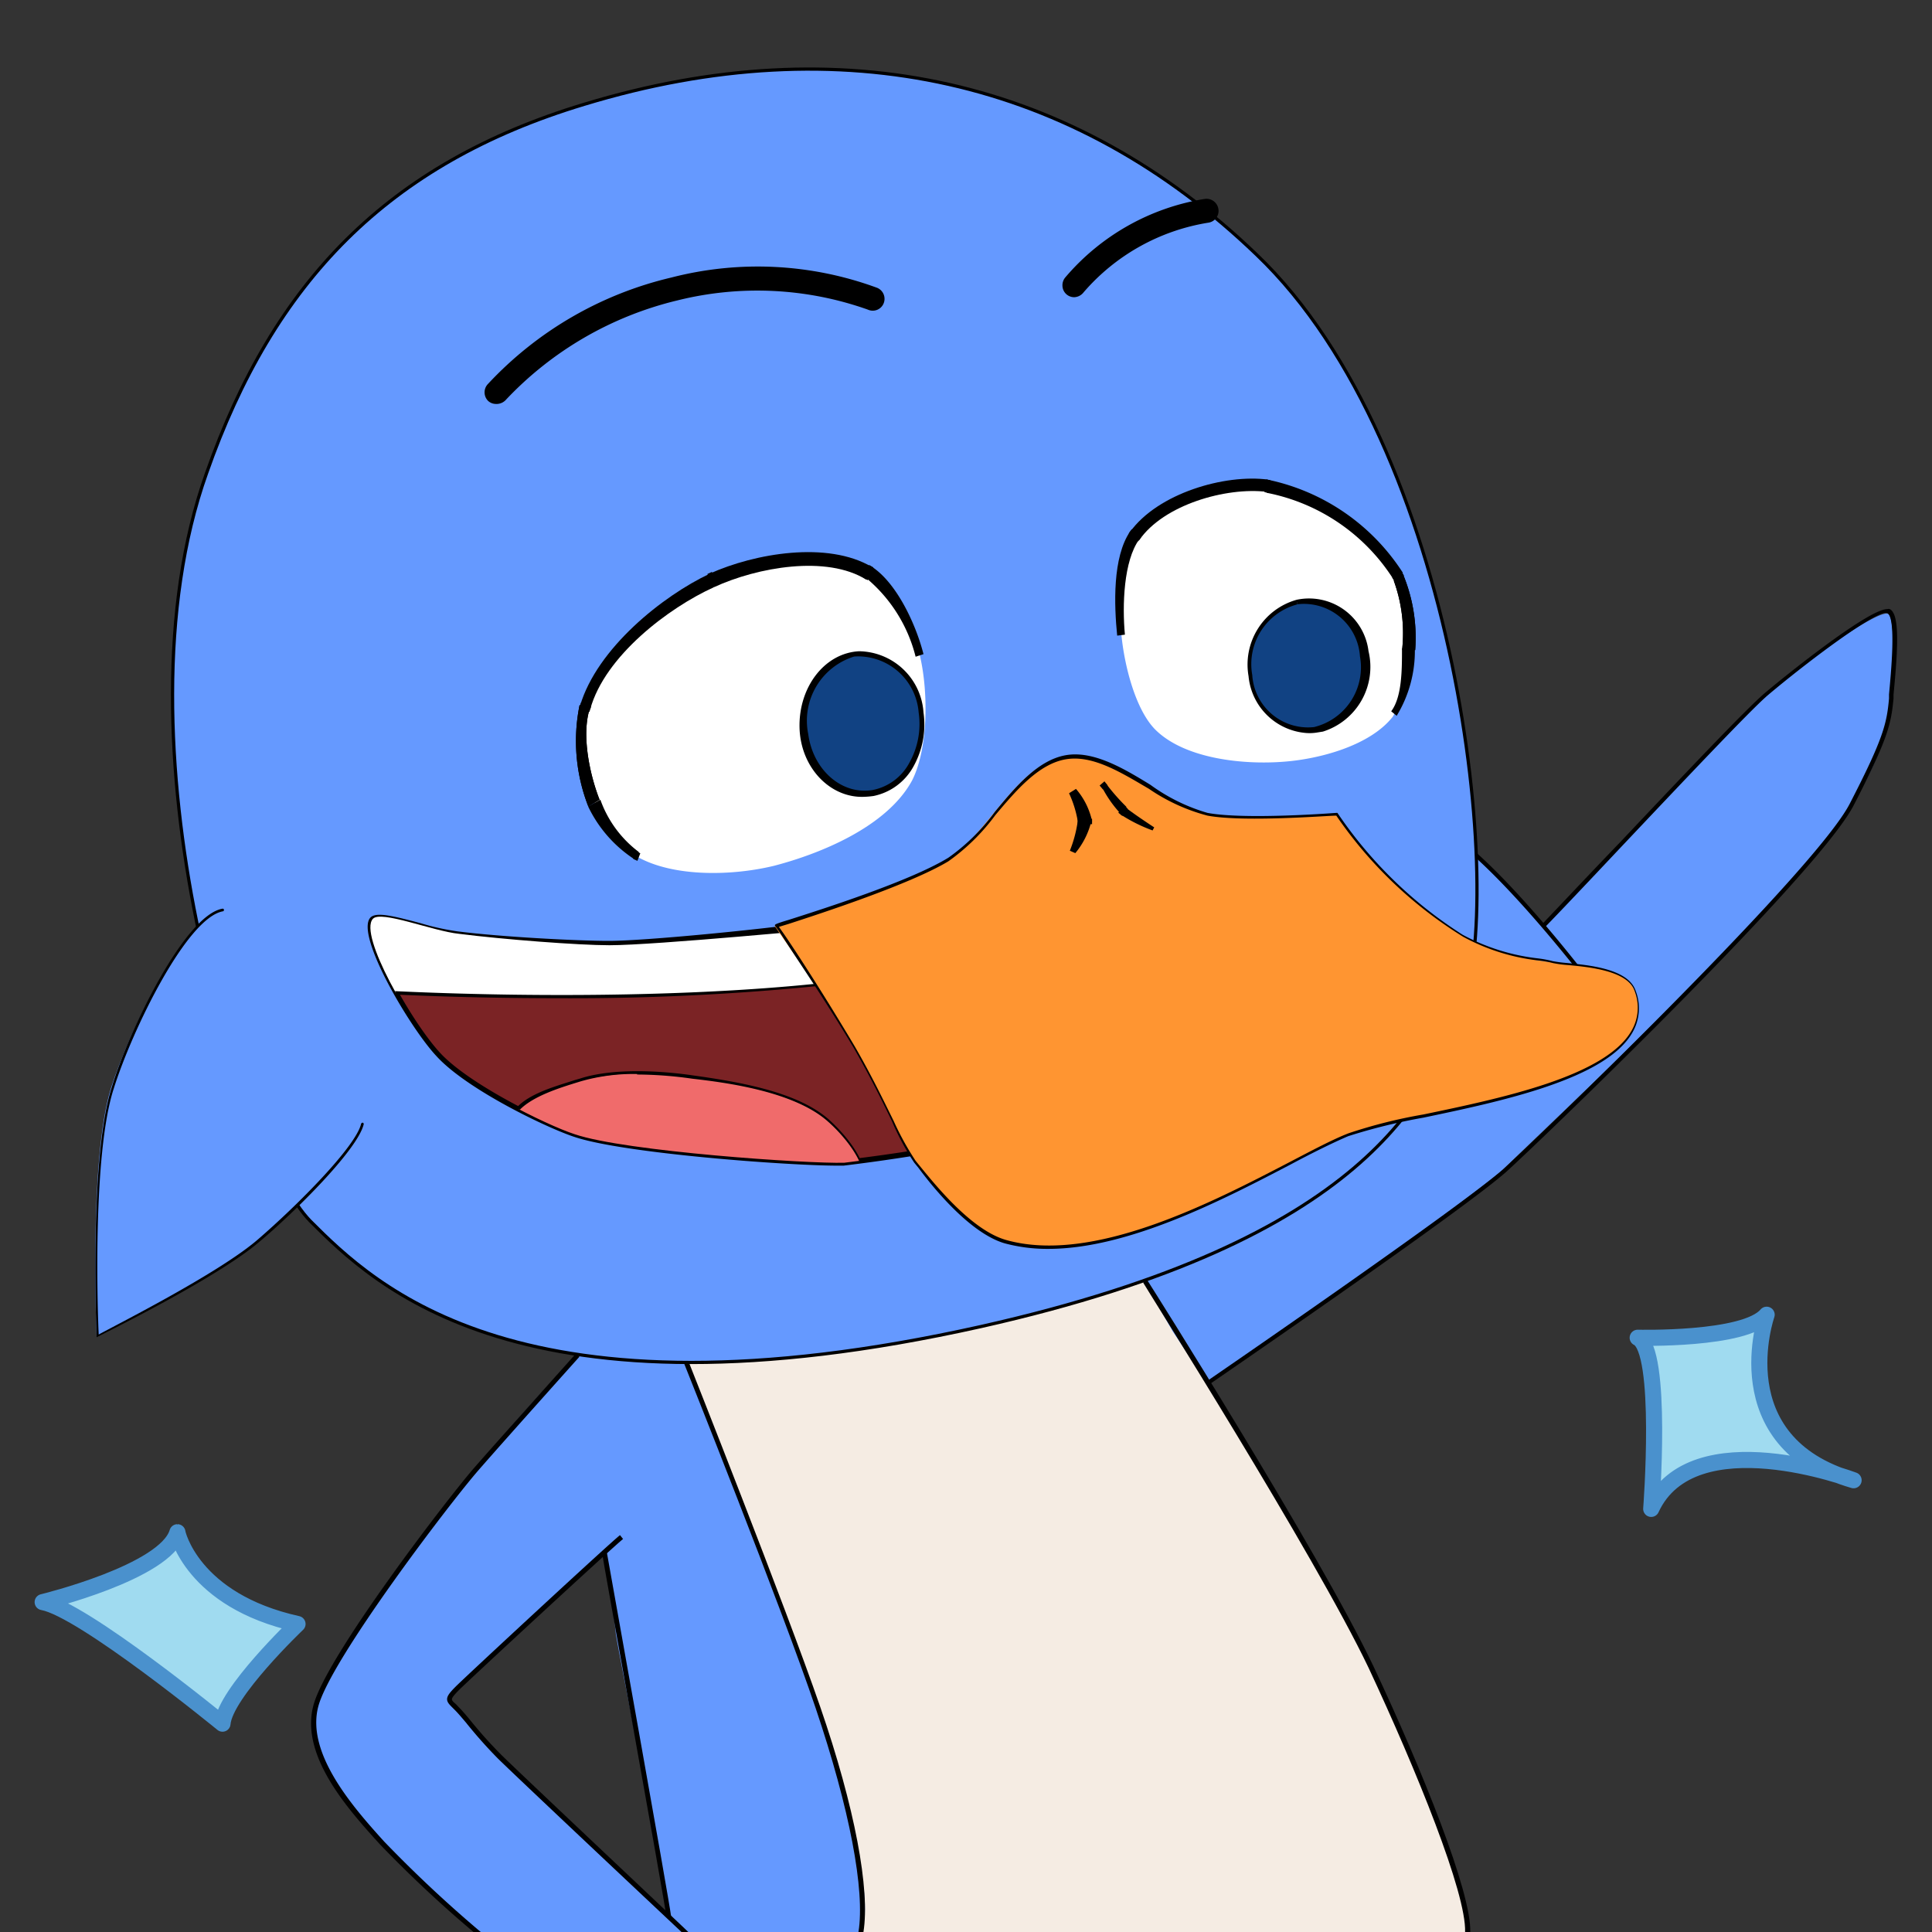<svg xmlns="http://www.w3.org/2000/svg" xmlns:xlink="http://www.w3.org/1999/xlink" viewBox="0 0 120 120"><rect x="0" y="0" width="120" height="120" fill="#333333" stroke="none"/><defs><style>.cls-1{fill:none;}.cls-2,.cls-4{fill:#6599ff;}.cls-3{fill:#f5ece3;}.cls-11,.cls-4{stroke:#000;stroke-miterlimit:10;}.cls-4{stroke-width:0.2px;}.cls-5{fill:#7b2325;}.cls-6{clip-path:url(#clip-path);}.cls-7{fill:#f06b6b;}.cls-8{fill:#fff;}.cls-9{fill:#114283;}.cls-10{fill:#ff9531;}.cls-11{stroke-width:0.5px;}.cls-12{fill:#a0dbf0;stroke:#4a91cd;stroke-linecap:round;stroke-linejoin:round;}</style><clipPath id="clip-path"><path class="cls-1" d="M23.16,57.07c-.9,1,2.35,6.6,4.07,8.46s6.65,4.33,8.47,4.92c3.13,1.07,14.5,1.84,16.74,1.77A112.8,112.8,0,0,0,66.2,69.71c1.72-.56,9.16-3,11.08-5.28,1.79-2.07,4.54-10.07,3.12-11.05-.48-.34-2.78.86-3.67,1.11-2.35.61-9,2.2-10,2.32-1.47.25-14.68.84-14.88.84s-11.14,1.06-14,1.06c-1.92,0-6.6-.36-9.35-.71C26.88,57.83,23.65,56.52,23.16,57.07Z"/></clipPath></defs><title>Correct feedbacK_kuno_5to0</title><g id="Layer_2" data-name="Layer 2"><g id="Layer_1-2" data-name="Layer 1"><g id="b6c3ccfc-e602-412e-8691-4bf0f24ef766"><g id="b9501ac5-bca7-45ab-b185-38ce5c414c93"><rect class="cls-1" width="120" height="120"/><g id="ba5d9f94-5e30-4bf8-9045-d9db81af9c3a"><path class="cls-2" d="M73.5,86.89c1.35-.42,18.8-13.21,19.84-14.23,1.17-1.2,16.84-15.84,20.43-20.89a21,21,0,0,0,3.16-5.63c.76-2.58.84-7.68.37-8s-3.85,2-6.61,4.14a48.71,48.71,0,0,0-4,3.89c-2.88,2.88-19.26,20.34-19.39,20.52s-20.18,14-20.43,14.81c-.06.19-1.8,3.29.51,5.29C69.9,89.08,73.25,87.05,73.5,86.89Z"/></g><path d="M74.47,86.43l-.14-.21C74.5,86.11,91,74.79,93.49,72.51,96.23,70,112.78,54,114.88,49.94s2.31-5,2.45-6.55l0-.26c.12-1.31.46-4.78-.11-5.05s-4.93,3-7.44,5.12c-1.08.93-5.25,5.35-8.94,9.25-2.78,2.95-5.18,5.49-5.84,6.1-2.21,2-20.21,17.9-26.27,20.64l-.1-.23c6-2.73,24-18.56,26.2-20.59.65-.61,3-3.15,5.83-6.09,3.69-3.91,7.87-8.33,9-9.27.83-.71,6.33-5.18,7.57-5.18a.3.3,0,0,1,.14,0c.61.29.54,2.25.24,5.31l0,.25c-.15,1.54-.32,2.47-2.48,6.64S96.41,70.17,93.66,72.69C91.16,75,74.64,86.31,74.47,86.43Z"/><g id="f4639815-2712-4fc3-8eea-934d7288b445"><path class="cls-2" d="M37.43,120c.27-2,.54-3.46.54-3.46s1.1,1.43,2.79,3.46Z"/><path d="M37.54,119.87h3c-1.29-1.55-2.23-2.74-2.55-3.16C37.94,117.16,37.74,118.33,37.54,119.87Z"/></g><g id="b3017806-d8a8-43e4-8213-0f452b0a88c2"><g id="ae86704b-1ff4-4d40-a986-e680f2f7bc66"><path class="cls-2" d="M41.68,120c-1.31-7.92-3.36-17.81-3.44-18.6,0-.38-2.19-16.77-3.12-20.11,1.64-3.66,5.36-5.22,9-6.82C49.66,72,58.3,68.62,64,70.64c3.66,1.32,11.81,17.3,13.12,19,2.47,3.17,8.18,13.51,10.92,20.84A90.76,90.76,0,0,1,91,120Z"/></g></g><g id="f7475dcf-566e-4bf8-846d-4b232eee9cce"><path class="cls-2" d="M41.89,92.35c-.49.72-13.94,12.44-14,13.1-.17.82,10.61,10.76,13.67,13.78.21.21.53.5.84.77H29.55c-4.94-4.23-10.38-9.74-10.1-13.14.46-5.19,15.61-22.45,16.49-22.56"/></g><path class="cls-3" d="M91.17,120c0-3.38-4.68-14.43-7.4-19.29s-6-10.55-7.84-13.39c-1.29-1.94-3.09-4.62-3.09-4.62l-2.72-4.81a109.68,109.68,0,0,1-27.81,6.3C43.7,86.78,55.8,116.74,53.41,120Z"/><g id="bf95f068-2467-439c-8216-7d6ee7fcaa53"><path class="cls-2" d="M75.29,56.14c.42,3,4,8.42,5.09,9,.9.5,5.91-.07,8.39-.35a101.06,101.06,0,0,0,10.91-2.56s-6.17-8.32-10.05-10.76c-3.3-2.06-10.62-4.94-12.26-3.92C76.27,48.2,75,53.44,75.29,56.14Z"/><path d="M99.81,62.28l-.1,0A99.86,99.86,0,0,1,88.8,64.89l-.08,0c-2.6.29-7.41.83-8.36.34-1.16-.62-4.7-6-5.14-9.07h0c-.33-2.7,1-8,2.12-8.69l.16-.07c2-.82,9.17,2.15,12.19,4,3.84,2.39,10,10.66,10,10.76ZM75.36,56.14c.4,2.9,4,8.38,5,8.94.88.47,5.88-.09,8.28-.35l.07,0a96.85,96.85,0,0,0,10.78-2.51c-.7-.93-6.34-8.37-10-10.65-3.38-2.12-10.22-4.76-12-4l-.15.07C76.42,48.21,75,53.36,75.36,56.14Z"/></g><path class="cls-4" d="M12.83,29.39C6.86,46.1,15,71.47,19.27,75.84c4,4,13.08,12.94,41.68,6.55C84.94,77,88.7,68.1,90.77,62.81c2.79-7-.15-35-12.73-47C66.72,4.93,52.3,1.61,36.28,6.48,24.09,10.16,17,17.51,12.83,29.39Z"/><path class="cls-2" d="M22.53,69.86c-.36,1.51-4.21,5.39-6.46,7.25C13.37,79.37,6,83,6,83s-.5-11,.9-15.44c1.18-3.68,4.6-10.64,6.86-11"/><g id="e3f91053-b4a5-4285-955a-8aedf80b44c8"><g id="ee7c772c-8151-417e-b956-d06a465cf65c"><path class="cls-5" d="M23.16,57.07c-.9,1,2.35,6.6,4.07,8.46s6.65,4.33,8.47,4.92c3.13,1.07,14.5,1.84,16.74,1.77A112.8,112.8,0,0,0,66.2,69.71c1.72-.56,9.16-3,11.08-5.28,1.79-2.07,4.54-10.07,3.12-11.05-.48-.34-2.78.86-3.67,1.11-2.35.61-9,2.2-10,2.32-1.47.25-14.68.84-14.88.84s-11.14,1.06-14,1.06c-1.92,0-6.6-.36-9.35-.71C26.88,57.83,23.65,56.52,23.16,57.07Z"/><path d="M52,72.4c-3,0-13.28-.75-16.34-1.79-1.7-.56-6.66-2.94-8.54-5C25.48,63.87,22.05,58.08,23,57c.35-.38,1.42-.11,3.12.34a15.11,15.11,0,0,0,2.31.51c2.73.35,7.48.59,9.38.59,2.28,0,9.57-.72,12.61-1.16l1.62-.43c.1,0,13.15.08,14.63-.18,1-.14,7.66-1.71,10-2.31a9.25,9.25,0,0,0,1.12-.43c1.38-.57,2.3-.92,2.69-.64a1.24,1.24,0,0,1,.43.92c.29,2.35-2,8.56-3.58,10.39C75.56,66.69,69,69,66.2,69.87A115.82,115.82,0,0,1,52.4,72.4ZM23.62,57.09a.47.47,0,0,0-.34.1h0c-.75.83,2.24,6.25,4.07,8.22s6.71,4.34,8.4,4.89c3.13,1.06,14.61,1.84,16.69,1.75a116,116,0,0,0,13.72-2.48c2.12-.69,9.18-3.09,11-5.24,1.52-1.78,3.74-7.84,3.46-10.12a1,1,0,0,0-.3-.7c-.27-.18-1.58.36-2.37.68-.46.2-.9.37-1.16.46-2.34.59-9,2.16-10,2.3-1.48.26-14.81.86-14.91.86l-1.32.12c-3.13.28-10.43.92-12.74.92-1.94,0-6.58-.34-9.37-.7a15.69,15.69,0,0,1-2.35-.54A14,14,0,0,0,23.62,57.09Z"/></g><g id="f843d61b-6f23-46f0-a8cd-42fe426b2012"><g class="cls-6"><path class="cls-7" d="M35.65,73.93A21.29,21.29,0,0,0,48,76.34c1.86-.29,5.14-.92,5.63-2.76.34-1.32-1.23-3.13-2.25-4-2-1.71-5.78-2.31-8.37-2.67a17.21,17.21,0,0,0-7,.21c-1.42.45-4.12,1.21-4.31,2.76C31.54,71.57,34.18,73.13,35.65,73.93Z"/><path d="M45.85,76.59A22.24,22.24,0,0,1,35.61,74c-1.79-1-4.15-2.49-4-4.16s2.69-2.29,4.11-2.76L36,67c2.43-.8,6-.36,7-.21,3.26.45,6.54,1.09,8.42,2.69,1.25,1.11,2.59,2.85,2.27,4.11-.53,2-4.15,2.58-5.7,2.83A14.72,14.72,0,0,1,45.85,76.59Zm-6.26-9.88a11.76,11.76,0,0,0-3.54.46l-.26.08c-1.42.44-3.81,1.2-4,2.61-.19,1.58,2.12,3,3.87,4h0A21.38,21.38,0,0,0,48,76.27c1.52-.25,5.07-.82,5.57-2.76.36-1.18-1.16-3-2.19-3.89C49.27,67.78,45.1,67.24,43,67a24.78,24.78,0,0,0-3.44-.26Z"/></g></g><g id="b87355ce-b36e-413e-8725-b1da4fedd07b"><g class="cls-6"><path class="cls-8" d="M9.6,42.43c6.16-10.77,25-15.19,37.07-17S77.17,23.09,86.52,31c4.48,3.83,7.69,18.4,7.69,18.4S68.6,59,52.3,61s-41.82.3-43-1.31C8.76,59.08,7,46.91,9.6,42.43Z"/><path d="M34.77,62c-3.13,0-6.37-.06-9.62-.2-8.78-.39-15.34-1.23-15.95-2.05-.48-.57-2.27-12.88.33-17.34h0c2.74-4.78,8.25-8.78,16.37-11.89A99.79,99.79,0,0,1,46.66,25.4a96.08,96.08,0,0,1,21-.92c8.41.7,14.8,2.85,19,6.37,4.48,3.8,7.68,18.27,7.72,18.4a.11.11,0,0,1,0,.08h0l-.3.11c-6.27,2.35-27.56,9.94-41.73,11.64A153.43,153.43,0,0,1,34.77,62ZM61.35,24.48A103,103,0,0,0,46.68,25.6a98.19,98.19,0,0,0-20.73,5c-8.06,3.09-13.56,7.06-16.28,11.82h0C7.09,46.92,8.84,59,9.33,59.62c1.16,1.56,26.72,3.26,43,1.3,14.14-1.71,35.4-9.28,41.57-11.59l.26-.1C93.87,48.15,90.74,34.6,86.48,31S75.94,25.4,67.56,24.68C65.47,24.48,63.37,24.48,61.35,24.48Z"/></g></g></g><g id="b54902ee-4e76-44cd-ba2b-7e7aa24e9a85"><g id="ae82835f-e162-4494-b44a-61d62d9de73e"><path class="cls-8" d="M39.54,53.19c2.29,1.32,6,1.21,8.56.58,2.83-.74,7-2.41,8.56-5.31,1-2,1-5.46.49-7.68C56.71,39,55.44,36.47,54,35.59c-2.61-1.62-7-.84-9.77.42s-6.84,4.48-7.87,7.89a10.47,10.47,0,0,0,.56,6A7.42,7.42,0,0,0,39.54,53.19Z"/><path d="M37.24,49.67c-.62-1.58-1.12-4-.62-5.62L36,43.79a11.17,11.17,0,0,0,.54,6.3Z"/><path d="M36.66,44.05c.91-3.3,4.86-6.3,7.69-7.58l-.26-.84c-2.93,1.38-7,4.63-8.06,8.2Z"/><polygon points="35.99 43.96 36.09 43.63 36.71 43.89 36.61 44.22 35.99 43.96"/><path d="M44.35,36.47c2.71-1.25,7-2,9.45-.47l.36-.78c-2.75-1.64-7.29-.85-10.08.41Z"/><polygon points="43.94 35.65 44.22 35.52 44.49 36.36 44.21 36.48 43.94 35.65"/><path d="M53.81,35.91a9.28,9.28,0,0,1,3.06,4.88l.49-.16c-.49-1.92-1.7-4.47-3.24-5.45Z"/><polygon points="53.9 36.04 53.63 35.88 53.99 35.09 54.25 35.25 53.9 36.04"/><path d="M39.68,52.92a7,7,0,0,1-2.39-3.25l-.76.42a8.06,8.06,0,0,0,2.92,3.31Z"/><polygon points="39.59 53.47 39.32 53.34 39.5 52.86 39.77 53 39.59 53.47"/><path class="cls-8" d="M86.52,44.5c-1.42,1.83-4.61,2.65-6.77,2.81-2.49.2-6.16-.16-8-2-1.24-1.26-1.91-4-2.09-5.82s-.17-4.77.81-6.23c1.62-2.3,5.61-3.46,8.23-3.11a12.43,12.43,0,0,1,8.09,5.67,9.75,9.75,0,0,1,.66,4.51A8.27,8.27,0,0,1,86.52,44.5Z"/><path d="M87.9,40.38a10.24,10.24,0,0,0-.76-4.72l-.57.41a9.52,9.52,0,0,1,.52,4.27Z"/><path d="M87.13,35.57a13.17,13.17,0,0,0-8.36-5.77l-.09.81A12.05,12.05,0,0,1,86.56,36Z"/><polygon points="86.47 35.87 87.05 35.47 87.2 35.75 86.63 36.15 86.47 35.87"/><path d="M78.77,29.79c-2.7-.36-6.86.85-8.59,3.26l.58.5c1.51-2.2,5.4-3.31,7.93-3Z"/><polygon points="78.82 30.62 78.54 30.57 78.62 29.78 78.91 29.83 78.82 30.62"/><path d="M70.2,33c-1.11,1.61-1,4.59-.81,6.48l.48-.06c-.17-1.83-.08-4.58.89-5.92Z"/><polygon points="70.11 33.13 70.29 32.87 70.87 33.37 70.69 33.63 70.11 33.13"/><path d="M86.75,44.46a7.74,7.74,0,0,0,1.13-4.12l-.8-.05c0,1.32,0,3-.67,3.89Z"/><path d="M37.24,49.67c-.62-1.58-1.12-4-.62-5.62L36,43.79a11.17,11.17,0,0,0,.54,6.3Z"/><path d="M87.9,40.38a10.24,10.24,0,0,0-.76-4.72l-.57.41a9.52,9.52,0,0,1,.52,4.27Z"/></g><g id="b30b4c59-5ebb-43b2-befd-90f7da0dc16e"><path class="cls-9" d="M50.05,45.64c.28,2.32,2.12,3.93,4.1,3.61a4.17,4.17,0,0,0,3.09-4.78s0-.1,0-.15h0c-.26-2.32-2.08-4-4.06-3.66A4.15,4.15,0,0,0,50,45.4h0C50,45.46,50,45.55,50.05,45.64Z"/><path d="M53.71,49.49c-2.14.11-4-1.82-4.05-4.32s1.56-4.61,3.7-4.72a4.07,4.07,0,0,1,4,3.8,5.35,5.35,0,0,1-.63,3.37,3.66,3.66,0,0,1-2.47,1.82A5.11,5.11,0,0,1,53.71,49.49Zm-.13-8.71a3.15,3.15,0,0,0-.53,0,4.17,4.17,0,0,0-2.85,4.81h0c.3,2.24,2.09,3.8,4,3.48a3.3,3.3,0,0,0,2.28-1.69,4.92,4.92,0,0,0,.58-3.12A3.78,3.78,0,0,0,53.58,40.78Z"/><path class="cls-9" d="M77.66,42a3.63,3.63,0,0,0,4,3.35,4,4,0,0,0,3-4.58,3.63,3.63,0,0,0-4-3.36h0A4,4,0,0,0,77.66,42Z"/><path d="M81.16,45.53A3.9,3.9,0,0,1,77.55,42h0a4.18,4.18,0,0,1,3-4.75h0A3.72,3.72,0,0,1,85,40.44a4.21,4.21,0,0,1-2.83,5h0l-.44.07A2.88,2.88,0,0,1,81.16,45.53Zm-.58-8.15v.16a3.84,3.84,0,0,0-2.8,4.39h0a3.47,3.47,0,0,0,3.84,3.23h0a3.82,3.82,0,0,0,2.85-4.39,3.49,3.49,0,0,0-3.87-3.24h0Z"/></g></g><g id="fd6da57c-2fa0-4126-a7ca-c79c6bb5f2f7"><path class="cls-10" d="M74.92,50.58c2.4.45,8.06,0,8.06,0a26.09,26.09,0,0,0,7.91,7.54,16.25,16.25,0,0,0,5.59,1.66c.68.2,4.55.09,5.08,1.84,2.11,6.24-14.14,7.36-17.82,8.91-4.11,1.64-14.32,8.6-21.3,6.64-2.35-.66-4.84-4-5.63-5S55.08,68.51,53,65c-2.3-3.89-4.89-7.46-4.89-7.5s7.78-2.31,10.74-4.14c2.47-1.45,4.26-5.83,7.22-6.34S72.18,50.09,74.92,50.58Z"/><path d="M65.11,77.57a10.18,10.18,0,0,1-2.69-.34c-2.15-.61-4.47-3.47-5.37-4.69l-.27-.33a16,16,0,0,1-1.37-2.55c-.6-1.24-1.34-2.76-2.4-4.6-1.79-3-3.7-5.77-4.48-7-.38-.56-.4-.55-.4-.59s0-.08.84-.33c2.07-.66,7.57-2.41,9.94-3.87a12.52,12.52,0,0,0,2.88-2.84c1.31-1.59,2.68-3.21,4.39-3.52s3.59.8,5.28,1.84A11.42,11.42,0,0,0,75,50.49h0c2.36.44,7.95,0,8,0h.07a26.59,26.59,0,0,0,7.78,7.57,12.89,12.89,0,0,0,4.7,1.47,7.12,7.12,0,0,1,.9.17,8,8,0,0,0,.84.11c1.45.14,3.87.37,4.31,1.75a3,3,0,0,1-.19,2.54c-1.63,2.94-8.23,4.32-13,5.32a35.76,35.76,0,0,0-4.67,1.15c-.89.38-2.16,1-3.58,1.76C76,74.5,70.11,77.57,65.11,77.57Zm-16.73-20,.31.44c.82,1.19,2.63,4,4.41,7,1.06,1.84,1.79,3.37,2.4,4.6a17.69,17.69,0,0,0,1.37,2.49l.26.32c1,1.22,3.23,4,5.37,4.6,5.38,1.51,12.74-2.31,17.6-4.84,1.46-.76,2.68-1.41,3.66-1.79a31.15,31.15,0,0,1,4.66-1.17c4.79-1,11.35-2.36,12.94-5.24a2.84,2.84,0,0,0,.18-2.4c-.4-1.29-2.86-1.52-4.17-1.64a6.94,6.94,0,0,1-.9-.12,6.63,6.63,0,0,0-.89-.16,12.78,12.78,0,0,1-4.69-1.47A26.3,26.3,0,0,1,83,50.66c-.54,0-5.74.42-8,0A11.67,11.67,0,0,1,71.37,49c-1.71-1-3.48-2.12-5.16-1.84s-3.07,1.9-4.39,3.47a12.82,12.82,0,0,1-2.92,2.87C56.52,54.93,51,56.73,49,57.38Z"/><path d="M66.4,49.27A6.77,6.77,0,0,1,66.94,51h.89a4.49,4.49,0,0,0-1-2Z"/><path d="M66.94,51a7.81,7.81,0,0,1-.49,1.84l.34.15a4.92,4.92,0,0,0,1-2Z"/><rect x="66.94" y="50.86" width="0.89" height="0.33"/><path d="M68.46,48.92a7.37,7.37,0,0,0,1.17,1.65l.34-.45a12.74,12.74,0,0,1-1.28-1.46Z"/><polygon points="68.3 48.79 68.6 48.53 68.8 48.79 68.51 49.04 68.3 48.79"/><path d="M69.59,50.58a9.73,9.73,0,0,0,2,1l.1-.19s-1.32-.86-1.8-1.26Z"/><polygon points="69.71 50.68 69.46 50.48 69.8 50.03 70.05 50.23 69.71 50.68"/></g><g id="a9cdb245-f92a-4e26-b162-75c5caecb81a"><path class="cls-11" d="M30.8,24.84a.47.47,0,0,1-.31-.12.5.5,0,0,1,0-.7,22.4,22.4,0,0,1,11.27-6.54,21.2,21.2,0,0,1,12.63.63.49.49,0,0,1,.27.62h0A.48.48,0,0,1,54,19h0a20.77,20.77,0,0,0-12-.58,21.78,21.78,0,0,0-10.74,6.22A.54.54,0,0,1,30.8,24.84Z"/><path class="cls-11" d="M66.72,18.21a.48.48,0,0,1-.48-.48h0a.5.5,0,0,1,.12-.34,14.1,14.1,0,0,1,8.52-4.79.5.5,0,0,1,.55.42.49.49,0,0,1-.39.56h0A13.18,13.18,0,0,0,67.11,18,.52.52,0,0,1,66.72,18.21Z"/></g><path d="M6,83.07H6l0-.06c0-.07-.48-11.05.94-15.47,1.07-3.57,4.54-10.7,6.88-11.1a.08.08,0,0,1,.09.06h0a.09.09,0,0,1-.05.1h0c-2.27.39-5.68,7.45-6.79,11-1.35,4.11-1,14.06-.94,15.29C7,82.4,13.54,79.12,16,77s6.1-5.78,6.43-7.2a.11.11,0,0,1,.1-.07.09.09,0,0,1,.06.1h0c-.38,1.6-4.36,5.53-6.48,7.3C13.44,79.42,6.09,83,6,83.06Z"/></g><path class="cls-12" d="M109.73,81.66s-2.78,7.92,5.4,10.28c0,0-10-3.79-12.57,1.78,0,0,.76-9.87-.84-10.63C101.72,83.09,108.38,83.26,109.73,81.66Z"/><path class="cls-12" d="M18.48,100.87s-4.51,4.29-4.66,6.19c0,0-8.68-7.11-11.17-7.55,0,0,7.64-1.85,8.37-4.34C11,95.17,11.9,99.41,18.48,100.87Z"/></g><path d="M53.63,120h-.31c.42-2.58-.55-7.66-2.66-13.91s-8.1-21.23-8.16-21.38l.28-.11c.06.15,6,15.14,8.16,21.4S54.05,117.38,53.63,120Z"/><path d="M91.32,120H91c.08-2.41-3-10-6-16.42-3.34-7-13.93-23.76-14-23.92l.25-.16c.11.16,10.7,16.93,14.06,24C88.33,109.92,91.4,117.54,91.32,120Z"/><path d="M29.41,120a76.08,76.08,0,0,1-5.79-5.42c-2-2.2-5-5.53-4.15-8.67s8.51-13.07,10-14.76c1.61-1.85,6.25-7,6.3-7.08l.22.2s-4.69,5.23-6.29,7.07c-1.8,2.07-9.16,11.74-9.93,14.65s2.14,6.24,4.09,8.39a79.4,79.4,0,0,0,6,5.62Z"/><path d="M42.33,120c-.1-.09-9.95-9.35-11.39-10.76a28.75,28.75,0,0,1-2-2.25c-.28-.33-.5-.59-.69-.78l-.11-.11c-.22-.22-.37-.36-.37-.56s.16-.41.54-.79c.68-.68,9.66-9,10.2-9.4l.19.24c-.54.41-9.5,8.69-10.18,9.37-.23.23-.45.47-.45.58s.12.19.28.34l.11.12c.2.2.43.46.71.8a28.14,28.14,0,0,0,2,2.23c1.44,1.41,11.51,10.88,11.61,11Z"/><path d="M41.39,119.05c-.13-1.14-4-22.43-4-22.64l.3,0c.15.87,3.86,21.51,4,22.66Z"/></g></g></svg>